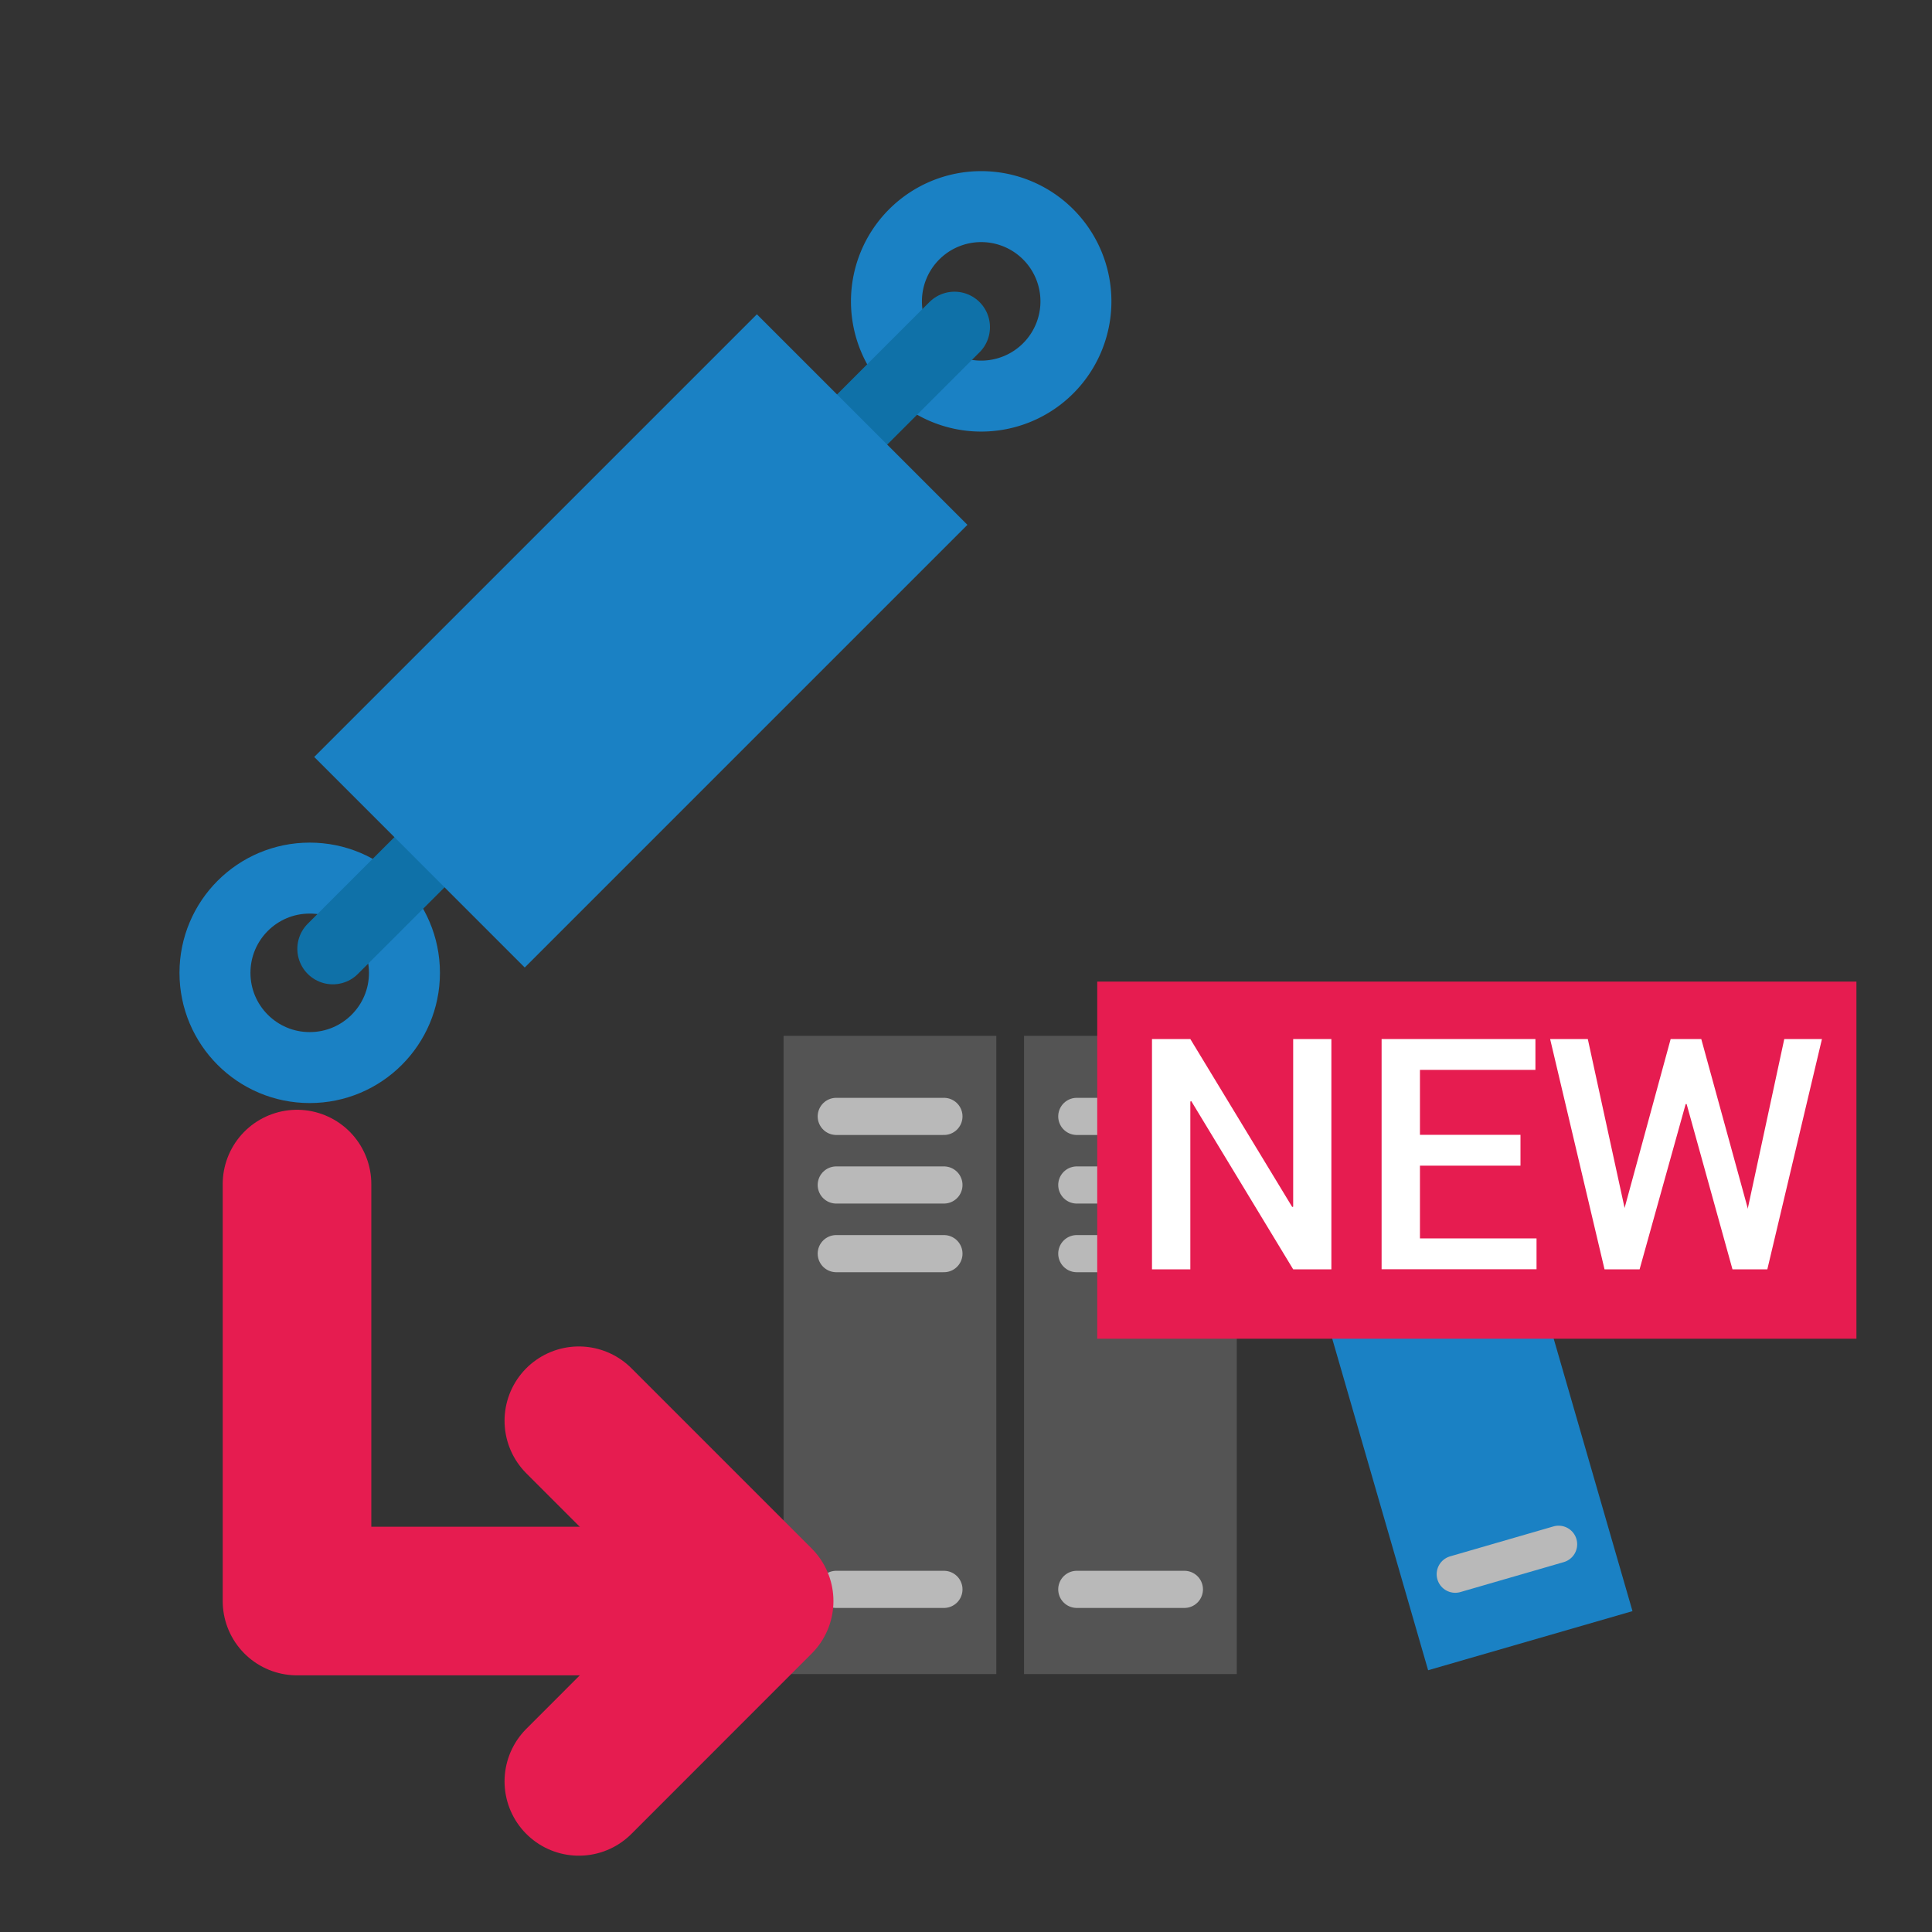 <?xml version="1.0" encoding="UTF-8" standalone="no"?>
<svg
   xmlns:dc="http://purl.org/dc/elements/1.1/"
   xmlns:cc="http://creativecommons.org/ns#"
   xmlns:rdf="http://www.w3.org/1999/02/22-rdf-syntax-ns#"
   xmlns:svg="http://www.w3.org/2000/svg"
   xmlns="http://www.w3.org/2000/svg"
   xmlns:sodipodi="http://sodipodi.sourceforge.net/DTD/sodipodi-0.dtd"
   xmlns:inkscape="http://www.inkscape.org/namespaces/inkscape"
   id="Слой_1"
   data-name="Слой 1"
   viewBox="0 0 26 26"
   version="1.1"
   sodipodi:docname="library_archive_as.svg"
   inkscape:version="1.0.1 (3bc2e813f5, 2020-09-07)">
  <rect x="0" y="0" width="26" height="26" fill="#333333" stroke="none"/>
  <sodipodi:namedview
     pagecolor="#ffffff"
     bordercolor="#666666"
     borderopacity="1"
     objecttolerance="10"
     gridtolerance="10"
     guidetolerance="10"
     inkscape:pageopacity="0"
     inkscape:pageshadow="2"
     inkscape:window-width="1581"
     inkscape:window-height="1083"
     id="namedview66"
     showgrid="false"
     inkscape:zoom="27.961538"
     inkscape:cx="13"
     inkscape:cy="13"
     inkscape:window-x="0"
     inkscape:window-y="37"
     inkscape:window-maximized="0"
     inkscape:current-layer="Слой_1" />
  <defs
     id="defs5">
    <style
       id="style3">.cls-1{fill:#d8d8d8;}.cls-2,.cls-3,.cls-7,.cls-8{fill:none;stroke-linecap:round;stroke-linejoin:round;}.cls-2{stroke:#1a81c4;}.cls-2,.cls-3{stroke-width:0.955px;}.cls-3{stroke:#0f71a8;}.cls-4{fill:#1a81c4;}.cls-5{fill:#b9b9b9;}.cls-6{fill:#545454;}.cls-7{stroke:#b9b9b9;stroke-width:0.5px;}.cls-8{stroke:#e61c50;stroke-width:2px;}.cls-9{fill:#e61c50;}.cls-10{fill:#fff;}</style>
  </defs>
  <title
     id="title7">library_archive_as</title>
  <path
     class="cls-2"
     d="M14.106,4.957a1.275,1.275,0,1,1,0-1.803A1.275,1.275,0,0,1,14.106,4.957Z"
     id="path11" />
  <circle
     class="cls-2"
     cx="4.168"
     cy="13.092"
     r="1.275"
     id="circle13" />
  <line
     class="cls-3"
     x1="12.845"
     y1="4.403"
     x2="11.355"
     y2="5.893"
     id="line15" />
  <line
     class="cls-3"
     x1="4.479"
     y1="12.769"
     x2="5.969"
     y2="11.28"
     id="line17" />
  <rect
     class="cls-4"
     x="6.621"
     y="4.412"
     width="4.007"
     height="8.425"
     transform="translate(8.624 -3.572) rotate(45.001)"
     id="rect19" />
  <rect
     class="cls-6"
     x="10.545"
     y="13.94"
     width="2.863"
     height="8.589"
     id="rect23" />
  <line
     class="cls-7"
     x1="11.254"
     y1="16.871"
     x2="12.703"
     y2="16.871"
     id="line25" />
  <line
     class="cls-7"
     x1="11.254"
     y1="21.389"
     x2="12.703"
     y2="21.389"
     id="line27" />
  <line
     class="cls-7"
     x1="11.254"
     y1="15.947"
     x2="12.703"
     y2="15.947"
     id="line29" />
  <line
     class="cls-7"
     x1="11.254"
     y1="15.024"
     x2="12.703"
     y2="15.024"
     id="line31" />
  <rect
     class="cls-6"
     x="13.781"
     y="13.94"
     width="2.863"
     height="8.589"
     id="rect33" />
  <line
     class="cls-7"
     x1="14.491"
     y1="16.871"
     x2="15.939"
     y2="16.871"
     id="line35" />
  <line
     class="cls-7"
     x1="14.491"
     y1="21.389"
     x2="15.939"
     y2="21.389"
     id="line37" />
  <line
     class="cls-7"
     x1="14.491"
     y1="15.947"
     x2="15.939"
     y2="15.947"
     id="line39" />
  <line
     class="cls-7"
     x1="14.491"
     y1="15.024"
     x2="15.939"
     y2="15.024"
     id="line41" />
  <rect
     class="cls-4"
     x="17.97"
     y="13.66"
     width="2.863"
     height="8.589"
     transform="translate(-4.225 6.097) rotate(-16.131)"
     id="rect43" />
  <line
     class="cls-7"
     x1="18.328"
     y1="16.845"
     x2="19.72"
     y2="16.443"
     id="line45" />
  <line
     class="cls-7"
     x1="19.584"
     y1="21.185"
     x2="20.975"
     y2="20.782"
     id="line47" />
  <line
     class="cls-7"
     x1="18.072"
     y1="15.958"
     x2="19.463"
     y2="15.555"
     id="line49" />
  <line
     class="cls-7"
     x1="17.815"
     y1="15.07"
     x2="19.206"
     y2="14.668"
     id="line51" />
  <polyline
     class="cls-8"
     points="10.167 21.546 3.997 21.546 3.997 15.935"
     id="polyline53" />
  <polyline
     class="cls-8"
     points="7.79 19.12 10.216 21.546 7.79 23.973"
     id="polyline55" />
  <rect
     class="cls-9"
     x="14.766"
     y="13.21"
     width="10.217"
     height="4.806"
     id="rect57" />
  <path
     class="cls-10"
     d="M17.917,17.082h-.514l-1.371-2.263-.013.005v2.258h-.516V13.983h.516l1.371,2.26.013-.004V13.983h.514Z"
     id="path59" />
  <path
     class="cls-10"
     d="M20.462,15.687H19.109v.979h1.569v.415H18.593V13.983h2.07v.415H19.109v.874H20.462Z"
     id="path61" />
  <path
     class="cls-10"
     d="M21.863,16.256V16.26l.002-.011.618-2.266h.412l.624,2.273.002.015.003-.022.488-2.266h.507l-.735,3.099h-.469l-.617-2.224h-.013l-.62,2.224h-.472l-.732-3.099h.507Z"
     id="path63" />
</svg>
